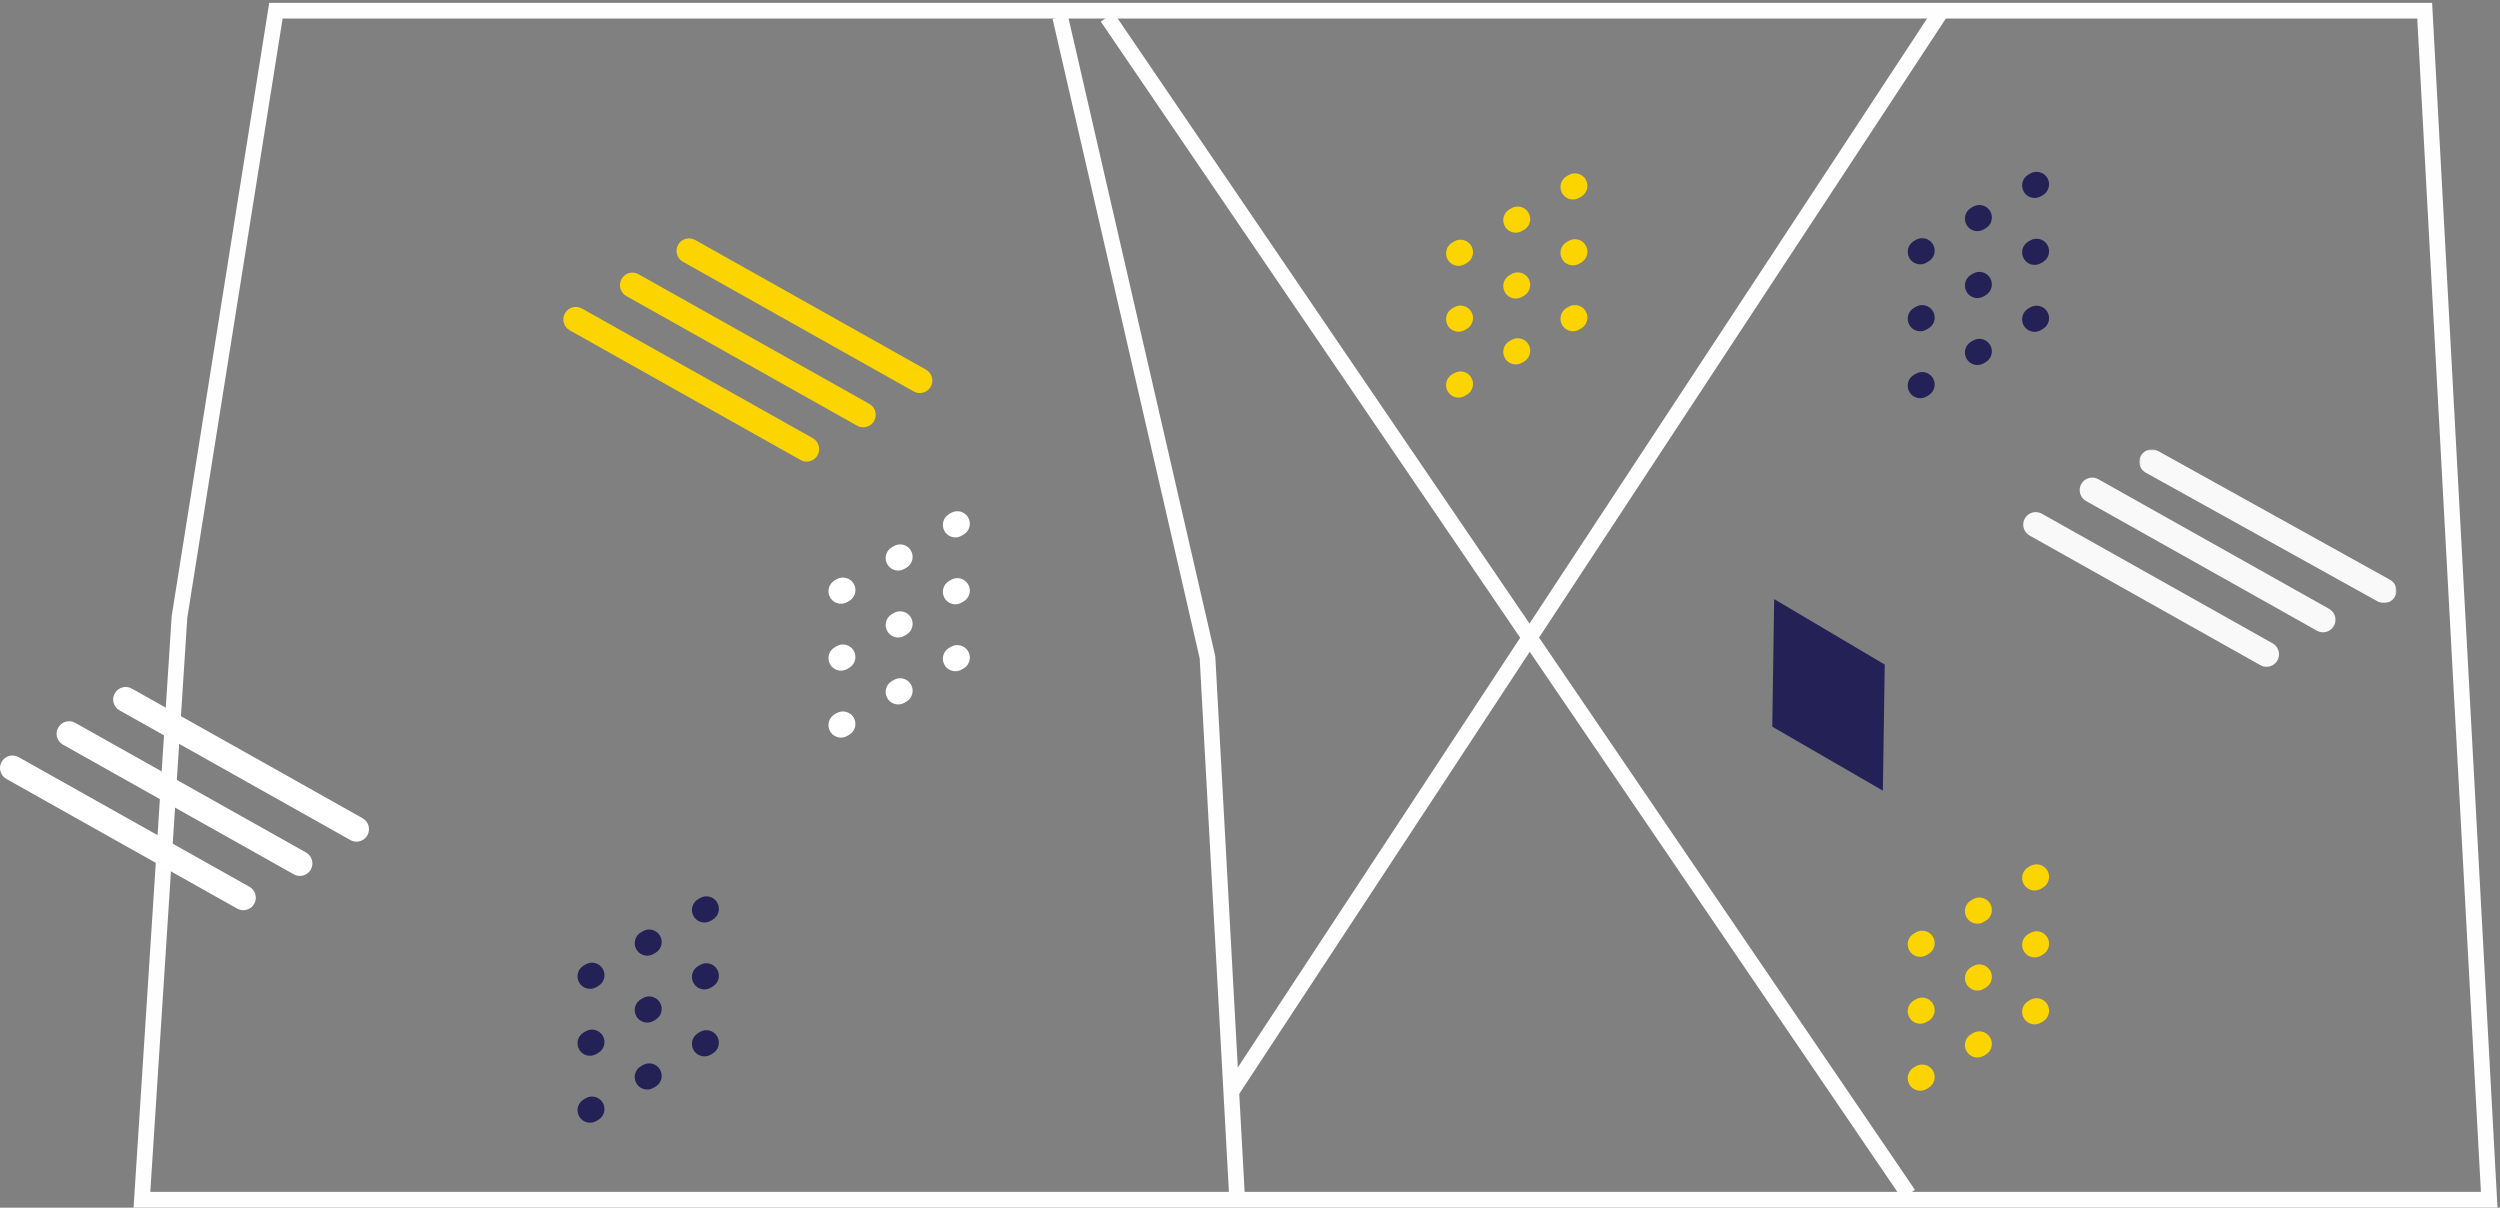 <?xml version="1.0" encoding="UTF-8"?>
<svg width="797px" height="385px" viewBox="0 0 797 385" version="1.1" xmlns="http://www.w3.org/2000/svg" xmlns:xlink="http://www.w3.org/1999/xlink">
    <rect x="0" y="0" width="797" height="385" fill="#808080" stroke="none"/>
    <!-- Generator: Sketch 46.2 (44496) - http://www.bohemiancoding.com/sketch -->
    <title>Artboard Copy 2</title>
    <desc>Created with Sketch.</desc>
    <defs>
        <polygon id="path-1" points="82 0 82 49 0 49 0 1.12641665e-13 82 1.12641665e-13"></polygon>
    </defs>
    <g id="Desktop" stroke="none" stroke-width="1" fill="none" fill-rule="evenodd">
        <g id="Artboard-Copy-2">
            <g id="Group-4" transform="translate(0, 3)">
                <g id="Page-1">
                    <g id="Group-46" transform="translate(0, 0.258)">
                        <polygon id="Stroke-1" stroke="#FEFEFE" stroke-width="5" points="87.964 0.152 772.989 0.152 793.555 379.219 45.248 379.219 57.22 193.419"></polygon>
                        <polyline id="Stroke-3" stroke="#FEFEFE" stroke-width="5" points="338 2.211 384.943 206.274 394.468 380.125"></polyline>
                        <path d="M618.363,1.097 L393,344.064" id="Stroke-5" stroke="#FEFEFE" stroke-width="5"></path>
                        <path d="M353,2.211 L608.415,377.465" id="Stroke-7" stroke="#FEFEFE" stroke-width="5"></path>
                        <path d="M275.2,132.968 C274.54,132.968 273.871,132.803 273.253,132.457 L199.671,91.123 C197.751,90.045 197.068,87.615 198.146,85.693 C199.223,83.772 201.654,83.09 203.572,84.167 L277.155,125.5 C279.074,126.578 279.757,129.01 278.68,130.931 C277.948,132.234 276.594,132.968 275.2,132.968" id="Fill-9" fill="#FCD400"></path>
                        <path d="M257.161,143.895 C256.501,143.895 255.831,143.73 255.214,143.385 L181.63,102.05 C179.712,100.972 179.029,98.542 180.106,96.621 C181.184,94.7 183.613,94.017 185.532,95.095 L259.115,136.428 C261.035,137.506 261.718,139.937 260.64,141.858 C259.908,143.161 258.555,143.895 257.161,143.895" id="Fill-11" fill="#FCD400"></path>
                        <path d="M293.24,122.041 C292.58,122.041 291.91,121.876 291.293,121.53 L217.71,80.196 C215.791,79.118 215.108,76.687 216.185,74.767 C217.263,72.846 219.694,72.164 221.612,73.241 L295.194,114.573 C297.114,115.652 297.797,118.083 296.719,120.004 C295.987,121.307 294.634,122.041 293.24,122.041" id="Fill-13" fill="#FCD400"></path>
                        <path d="M268.101,189.214 C266.727,189.214 265.387,188.5 264.649,187.224 C263.545,185.317 264.196,182.878 266.099,181.774 L266.729,181.41 C268.634,180.307 271.073,180.955 272.174,182.862 C273.278,184.767 272.629,187.208 270.724,188.311 L270.095,188.676 C269.466,189.04 268.779,189.214 268.101,189.214 M286.338,178.637 C284.963,178.637 283.624,177.923 282.886,176.647 C281.782,174.74 282.433,172.301 284.336,171.197 L284.966,170.833 C286.872,169.73 289.31,170.378 290.411,172.285 C291.515,174.191 290.866,176.631 288.961,177.734 L288.332,178.098 C287.703,178.463 287.016,178.637 286.338,178.637 M304.574,168.06 C303.199,168.06 301.861,167.346 301.122,166.07 C300.019,164.163 300.668,161.724 302.573,160.619 L303.201,160.254 C305.108,159.151 307.545,159.801 308.647,161.706 C309.751,163.613 309.101,166.052 307.196,167.157 L306.568,167.521 C305.938,167.886 305.253,168.06 304.574,168.06" id="Fill-15" fill="#FFFFFF"></path>
                        <path d="M268.101,231.889 C266.727,231.889 265.387,231.175 264.649,229.899 C263.545,227.992 264.196,225.553 266.099,224.449 L266.729,224.085 C268.634,222.981 271.073,223.632 272.174,225.537 C273.278,227.443 272.629,229.883 270.724,230.986 L270.095,231.35 C269.466,231.715 268.779,231.889 268.101,231.889 M286.338,221.312 C284.963,221.312 283.624,220.598 282.886,219.321 C281.782,217.415 282.433,214.975 284.336,213.872 L284.966,213.508 C286.872,212.403 289.31,213.053 290.411,214.96 C291.515,216.866 290.866,219.306 288.961,220.409 L288.332,220.773 C287.703,221.139 287.016,221.312 286.338,221.312 M304.575,210.734 C303.199,210.734 301.861,210.022 301.122,208.744 C300.019,206.838 300.669,204.398 302.573,203.295 L303.203,202.931 C305.109,201.827 307.545,202.476 308.648,204.382 C309.752,206.289 309.102,208.728 307.197,209.832 L306.568,210.196 C305.939,210.562 305.253,210.734 304.575,210.734" id="Fill-17" fill="#FFFFFF"></path>
                        <path d="M268.101,210.544 C266.727,210.544 265.387,209.83 264.649,208.554 C263.545,206.647 264.196,204.208 266.099,203.104 L266.729,202.74 C268.634,201.635 271.073,202.285 272.174,204.192 C273.278,206.098 272.629,208.538 270.724,209.641 L270.095,210.006 C269.466,210.37 268.779,210.544 268.101,210.544 M286.338,199.967 C284.963,199.967 283.624,199.253 282.886,197.977 C281.782,196.07 282.433,193.631 284.336,192.527 L284.966,192.163 C286.872,191.058 289.31,191.708 290.411,193.615 C291.515,195.521 290.866,197.961 288.961,199.064 L288.332,199.428 C287.703,199.794 287.016,199.967 286.338,199.967 M304.574,189.39 C303.199,189.39 301.861,188.676 301.122,187.399 C300.019,185.493 300.668,183.053 302.573,181.949 L303.201,181.584 C305.108,180.481 307.545,181.131 308.647,183.036 C309.751,184.943 309.101,187.382 307.196,188.487 L306.568,188.851 C305.938,189.216 305.253,189.39 304.574,189.39" id="Fill-19" fill="#FFFFFF"></path>
                        <path d="M95.605,275.986 C94.945,275.986 94.276,275.821 93.658,275.475 L20.076,234.141 C18.156,233.063 17.473,230.633 18.55,228.712 C19.628,226.79 22.059,226.108 23.977,227.185 L97.559,268.518 C99.479,269.596 100.162,272.028 99.085,273.949 C98.353,275.252 96.999,275.986 95.605,275.986" id="Fill-21" fill="#FFFFFF"></path>
                        <path d="M77.566,286.913 C76.906,286.913 76.236,286.748 75.618,286.403 L2.035,245.068 C0.117,243.99 -0.566,241.559 0.511,239.639 C1.588,237.718 4.018,237.035 5.936,238.113 L79.52,279.446 C81.44,280.524 82.122,282.955 81.045,284.876 C80.313,286.179 78.959,286.913 77.566,286.913" id="Fill-23" fill="#FFFFFF"></path>
                        <path d="M113.645,265.059 C112.985,265.059 112.315,264.894 111.698,264.548 L38.115,223.214 C36.196,222.136 35.513,219.706 36.59,217.785 C37.668,215.864 40.099,215.182 42.017,216.258 L115.599,257.591 C117.519,258.67 118.202,261.101 117.124,263.022 C116.392,264.325 115.039,265.059 113.645,265.059" id="Fill-25" fill="#FFFFFF"></path>
                        <path d="M188.101,311.986 C186.726,311.986 185.387,311.272 184.648,309.996 C183.544,308.089 184.195,305.65 186.1,304.546 L186.728,304.182 C188.633,303.079 191.072,303.729 192.174,305.634 C193.278,307.54 192.628,309.98 190.723,311.083 L190.095,311.447 C189.465,311.812 188.778,311.986 188.101,311.986 M206.337,301.409 C204.963,301.409 203.623,300.695 202.885,299.419 C201.781,297.512 202.432,295.073 204.336,293.969 L204.965,293.605 C206.872,292.501 209.309,293.15 210.41,295.057 C211.514,296.963 210.865,299.403 208.96,300.506 L208.331,300.87 C207.702,301.236 207.015,301.409 206.337,301.409 M224.573,290.832 C223.198,290.832 221.86,290.118 221.122,288.841 C220.018,286.935 220.667,284.495 222.572,283.391 L223.201,283.026 C225.107,281.924 227.545,282.573 228.647,284.478 C229.75,286.385 229.1,288.824 227.195,289.929 L226.567,290.293 C225.937,290.657 225.252,290.832 224.573,290.832" id="Fill-27" fill="#242157"></path>
                        <path d="M188.101,354.661 C186.726,354.661 185.387,353.947 184.648,352.671 C183.544,350.764 184.195,348.325 186.1,347.221 L186.728,346.856 C188.633,345.753 191.072,346.402 192.174,348.309 C193.278,350.214 192.628,352.655 190.723,353.758 L190.095,354.122 C189.465,354.487 188.778,354.661 188.101,354.661 M206.337,344.084 C204.963,344.084 203.623,343.37 202.885,342.093 C201.781,340.187 202.432,337.747 204.336,336.644 L204.965,336.28 C206.872,335.175 209.309,335.825 210.41,337.732 C211.514,339.638 210.865,342.078 208.96,343.181 L208.331,343.545 C207.702,343.91 207.015,344.084 206.337,344.084 M224.574,333.507 C223.199,333.507 221.86,332.794 221.122,331.516 C220.018,329.61 220.669,327.17 222.572,326.067 L223.202,325.703 C225.108,324.598 227.545,325.248 228.647,327.154 C229.751,329.061 229.102,331.5 227.197,332.604 L226.567,332.968 C225.939,333.334 225.252,333.507 224.574,333.507" id="Fill-29" fill="#242157"></path>
                        <path d="M188.101,333.316 C186.726,333.316 185.387,332.602 184.648,331.326 C183.544,329.419 184.195,326.98 186.1,325.876 L186.728,325.511 C188.633,324.407 191.072,325.057 192.174,326.964 C193.278,328.869 192.628,331.31 190.723,332.413 L190.095,332.778 C189.465,333.142 188.778,333.316 188.101,333.316 M206.337,322.739 C204.963,322.739 203.623,322.025 202.885,320.749 C201.781,318.842 202.432,316.403 204.336,315.299 L204.965,314.935 C206.872,313.83 209.309,314.48 210.41,316.387 C211.514,318.293 210.865,320.733 208.96,321.836 L208.331,322.2 C207.702,322.565 207.015,322.739 206.337,322.739 M224.573,312.162 C223.198,312.162 221.86,311.448 221.122,310.171 C220.018,308.265 220.667,305.825 222.572,304.721 L223.201,304.356 C225.107,303.253 227.545,303.903 228.647,305.808 C229.75,307.715 229.1,310.154 227.195,311.259 L226.567,311.623 C225.937,311.988 225.252,312.162 224.573,312.162" id="Fill-31" fill="#242157"></path>
                        <path d="M464.99,81.496 C463.615,81.496 462.276,80.783 461.538,79.506 C460.434,77.6 461.085,75.16 462.99,74.057 L463.618,73.693 C465.523,72.589 467.962,73.239 469.063,75.144 C470.167,77.051 469.518,79.49 467.613,80.594 L466.984,80.958 C466.355,81.322 465.668,81.496 464.99,81.496 M483.227,70.919 C481.852,70.919 480.513,70.207 479.774,68.929 C478.67,67.023 479.321,64.583 481.225,63.48 L481.855,63.115 C483.761,62.012 486.199,62.661 487.3,64.567 C488.404,66.474 487.754,68.913 485.849,70.017 L485.22,70.381 C484.591,70.746 483.905,70.919 483.227,70.919 M501.463,60.342 C500.088,60.342 498.75,59.628 498.011,58.352 C496.907,56.445 497.557,54.006 499.462,52.902 L500.09,52.537 C501.997,51.435 504.434,52.084 505.536,53.989 C506.639,55.895 505.99,58.335 504.085,59.439 L503.457,59.804 C502.827,60.168 502.141,60.342 501.463,60.342" id="Fill-33" fill="#FCD400"></path>
                        <path d="M464.99,123.496 C463.615,123.496 462.276,122.782 461.538,121.506 C460.434,119.599 461.085,117.16 462.99,116.056 L463.618,115.692 C465.523,114.589 467.962,115.237 469.063,117.144 C470.167,119.049 469.518,121.49 467.613,122.593 L466.984,122.958 C466.355,123.322 465.668,123.496 464.99,123.496 M483.227,112.919 C481.852,112.919 480.513,112.205 479.774,110.929 C478.67,109.022 479.321,106.583 481.225,105.479 L481.855,105.115 C483.761,104.01 486.199,104.66 487.3,106.567 C488.404,108.473 487.754,110.913 485.849,112.016 L485.22,112.38 C484.591,112.745 483.905,112.919 483.227,112.919 M501.464,102.342 C500.088,102.342 498.75,101.629 498.011,100.351 C496.907,98.445 497.558,96.005 499.462,94.902 L500.092,94.538 C501.998,93.434 504.434,94.083 505.537,95.99 C506.641,97.896 505.991,100.335 504.086,101.439 L503.457,101.803 C502.828,102.169 502.141,102.342 501.464,102.342" id="Fill-35" fill="#FCD400"></path>
                        <path d="M464.99,102.497 C463.615,102.497 462.276,101.783 461.538,100.507 C460.434,98.6 461.085,96.161 462.99,95.057 L463.618,94.693 C465.523,93.588 467.962,94.238 469.063,96.145 C470.167,98.051 469.518,100.491 467.613,101.594 L466.984,101.959 C466.355,102.323 465.668,102.497 464.99,102.497 M483.227,91.92 C481.852,91.92 480.513,91.206 479.774,89.93 C478.67,88.023 479.321,85.584 481.225,84.48 L481.855,84.116 C483.761,83.011 486.199,83.661 487.3,85.568 C488.404,87.474 487.754,89.914 485.849,91.017 L485.22,91.381 C484.591,91.747 483.905,91.92 483.227,91.92 M501.463,81.343 C500.088,81.343 498.75,80.629 498.011,79.352 C496.907,77.446 497.557,75.006 499.462,73.902 L500.09,73.537 C501.997,72.434 504.434,73.084 505.536,74.989 C506.639,76.896 505.99,79.335 504.085,80.44 L503.457,80.804 C502.827,81.169 502.141,81.343 501.463,81.343" id="Fill-37" fill="#FCD400"></path>
                        <path d="M740.566,198.311 C739.905,198.311 739.236,198.146 738.618,197.8 L665.036,156.466 C663.116,155.388 662.433,152.958 663.511,151.037 C664.588,149.116 667.019,148.434 668.937,149.511 L742.52,190.843 C744.439,191.922 745.122,194.353 744.045,196.274 C743.313,197.577 741.959,198.311 740.566,198.311" id="Fill-39" fill="#F9F9F9"></path>
                        <path d="M722.566,209.311 C721.904,209.311 721.236,209.147 720.618,208.801 L647.034,167.467 C645.116,166.389 644.433,163.958 645.511,162.037 C646.588,160.116 649.018,159.433 650.936,160.511 L724.52,201.844 C726.439,202.922 727.122,205.354 726.045,207.275 C725.313,208.578 723.959,209.311 722.566,209.311" id="Fill-41" fill="#F9F9F9"></path>
                        <g id="Group-45" transform="translate(682, 140)">
                            <mask id="mask-2" fill="white">
                                <use xlink:href="#path-1"></use>
                            </mask>
                            <g id="Clip-44"></g>
                            <path d="M76.03,48.493 L2.047,7.419 C0.117,6.348 -0.57,3.932 0.513,2.024 C1.597,0.115 4.04,-0.563 5.97,0.507 L79.953,41.58 C81.883,42.651 82.57,45.067 81.487,46.976 C80.751,48.271 79.389,49 77.988,49 C77.325,49 76.651,48.836 76.03,48.493 Z" id="Fill-43" fill="#F9F9F9" mask="url(#mask-2)"></path>
                        </g>
                    </g>
                    <polygon id="Fill-47" fill="#242157" points="565.607 188 565 228.661 600.255 249.062 600.856 208.862"></polygon>
                    <g id="Group-60" transform="translate(608, 51)">
                        <path d="M4.164,251.04 C2.789,251.04 1.45,250.326 0.712,249.05 C-0.392,247.144 0.259,244.704 2.162,243.601 L2.792,243.236 C4.697,242.133 7.135,242.782 8.237,244.688 C9.341,246.593 8.691,249.034 6.786,250.137 L6.157,250.502 C5.528,250.866 4.842,251.04 4.164,251.04 M22.401,240.463 C21.026,240.463 19.687,239.749 18.948,238.473 C17.844,236.566 18.495,234.127 20.399,233.023 L21.029,232.659 C22.935,231.556 25.373,232.204 26.474,234.111 C27.578,236.017 26.928,238.457 25.023,239.56 L24.394,239.925 C23.765,240.289 23.078,240.463 22.401,240.463 M40.636,229.886 C39.262,229.886 37.924,229.172 37.185,227.896 C36.081,225.989 36.731,223.55 38.636,222.445 L39.264,222.081 C41.17,220.978 43.608,221.627 44.709,223.532 C45.813,225.439 45.164,227.878 43.259,228.983 L42.63,229.347 C42.001,229.712 41.315,229.886 40.636,229.886" id="Fill-48" fill="#FCD400"></path>
                        <path d="M4.164,293.715 C2.789,293.715 1.45,293.001 0.712,291.725 C-0.392,289.818 0.259,287.379 2.162,286.275 L2.792,285.911 C4.697,284.808 7.135,285.456 8.237,287.363 C9.341,289.269 8.691,291.709 6.786,292.812 L6.157,293.177 C5.528,293.541 4.842,293.715 4.164,293.715 M22.401,283.138 C21.026,283.138 19.687,282.424 18.948,281.148 C17.844,279.241 18.495,276.802 20.399,275.698 L21.029,275.334 C22.935,274.229 25.373,274.879 26.474,276.786 C27.578,278.692 26.928,281.132 25.023,282.235 L24.394,282.599 C23.765,282.964 23.078,283.138 22.401,283.138 M40.638,272.561 C39.262,272.561 37.924,271.848 37.185,270.57 C36.081,268.664 36.732,266.224 38.636,265.121 L39.266,264.757 C41.172,263.652 43.608,264.302 44.711,266.208 C45.815,268.115 45.165,270.554 43.26,271.658 L42.63,272.022 C42.002,272.388 41.315,272.561 40.638,272.561" id="Fill-50" fill="#FCD400"></path>
                        <path d="M4.164,272.37 C2.789,272.37 1.45,271.656 0.712,270.38 C-0.392,268.473 0.259,266.034 2.162,264.93 L2.792,264.566 C4.697,263.461 7.135,264.112 8.237,266.018 C9.341,267.924 8.691,270.364 6.786,271.467 L6.157,271.832 C5.528,272.196 4.842,272.37 4.164,272.37 M22.401,261.793 C21.026,261.793 19.687,261.079 18.948,259.803 C17.844,257.896 18.495,255.457 20.399,254.353 L21.029,253.989 C22.935,252.884 25.373,253.534 26.474,255.441 C27.578,257.347 26.928,259.787 25.023,260.89 L24.394,261.255 C23.765,261.619 23.078,261.793 22.401,261.793 M40.636,251.216 C39.262,251.216 37.924,250.502 37.185,249.226 C36.081,247.319 36.731,244.88 38.636,243.775 L39.264,243.411 C41.17,242.307 43.608,242.957 44.709,244.862 C45.813,246.769 45.164,249.208 43.259,250.313 L42.63,250.677 C42.001,251.042 41.315,251.216 40.636,251.216" id="Fill-52" fill="#FCD400"></path>
                        <path d="M4.163,30.267 C2.788,30.267 1.449,29.553 0.711,28.276 C-0.393,26.37 0.258,23.93 2.163,22.827 L2.791,22.463 C4.696,21.359 7.135,22.009 8.236,23.915 C9.34,25.821 8.691,28.261 6.786,29.364 L6.157,29.728 C5.528,30.093 4.841,30.267 4.163,30.267 M22.4,19.69 C21.025,19.69 19.686,18.977 18.948,17.699 C17.844,15.793 18.495,13.353 20.398,12.25 L21.028,11.886 C22.934,10.782 25.372,11.431 26.473,13.337 C27.577,15.244 26.927,17.683 25.022,18.787 L24.393,19.151 C23.764,19.517 23.078,19.69 22.4,19.69 M40.636,9.112 C39.261,9.112 37.923,8.398 37.184,7.122 C36.08,5.216 36.73,2.776 38.635,1.673 L39.263,1.307 C41.17,0.205 43.607,0.854 44.709,2.759 C45.813,4.665 45.163,7.105 43.258,8.21 L42.63,8.574 C42,8.938 41.314,9.112 40.636,9.112" id="Fill-54" fill="#242157"></path>
                        <path d="M4.163,72.942 C2.788,72.942 1.449,72.228 0.711,70.951 C-0.393,69.045 0.258,66.605 2.163,65.502 L2.791,65.138 C4.696,64.034 7.135,64.683 8.236,66.589 C9.34,68.495 8.691,70.935 6.786,72.039 L6.157,72.403 C5.528,72.767 4.841,72.942 4.163,72.942 M22.4,62.364 C21.025,62.364 19.686,61.651 18.948,60.374 C17.844,58.468 18.495,56.028 20.398,54.925 L21.028,54.561 C22.934,53.456 25.372,54.106 26.473,56.012 C27.577,57.919 26.927,60.358 25.022,61.462 L24.393,61.826 C23.764,62.19 23.078,62.364 22.4,62.364 M40.637,51.787 C39.261,51.787 37.923,51.075 37.184,49.797 C36.08,47.891 36.731,45.451 38.635,44.348 L39.265,43.983 C41.171,42.88 43.607,43.529 44.71,45.435 C45.814,47.342 45.164,49.781 43.259,50.885 L42.63,51.249 C42.001,51.614 41.314,51.787 40.637,51.787" id="Fill-56" fill="#242157"></path>
                        <path d="M4.163,51.597 C2.788,51.597 1.449,50.883 0.711,49.607 C-0.393,47.7 0.258,45.261 2.163,44.157 L2.791,43.793 C4.696,42.688 7.135,43.338 8.236,45.245 C9.34,47.151 8.691,49.591 6.786,50.694 L6.157,51.058 C5.528,51.423 4.841,51.597 4.163,51.597 M22.4,41.02 C21.025,41.02 19.686,40.306 18.948,39.029 C17.844,37.123 18.495,34.683 20.398,33.58 L21.028,33.216 C22.934,32.111 25.372,32.761 26.473,34.667 C27.577,36.574 26.927,39.013 25.022,40.117 L24.393,40.481 C23.764,40.847 23.078,41.02 22.4,41.02 M40.636,30.442 C39.261,30.442 37.923,29.729 37.184,28.452 C36.08,26.546 36.73,24.106 38.635,23.001 L39.263,22.637 C41.17,21.534 43.607,22.184 44.709,24.089 C45.813,25.995 45.163,28.435 43.258,29.54 L42.63,29.904 C42,30.268 41.314,30.442 40.636,30.442" id="Fill-58" fill="#242157"></path>
                    </g>
                </g>
            </g>
        </g>
    </g>
</svg>